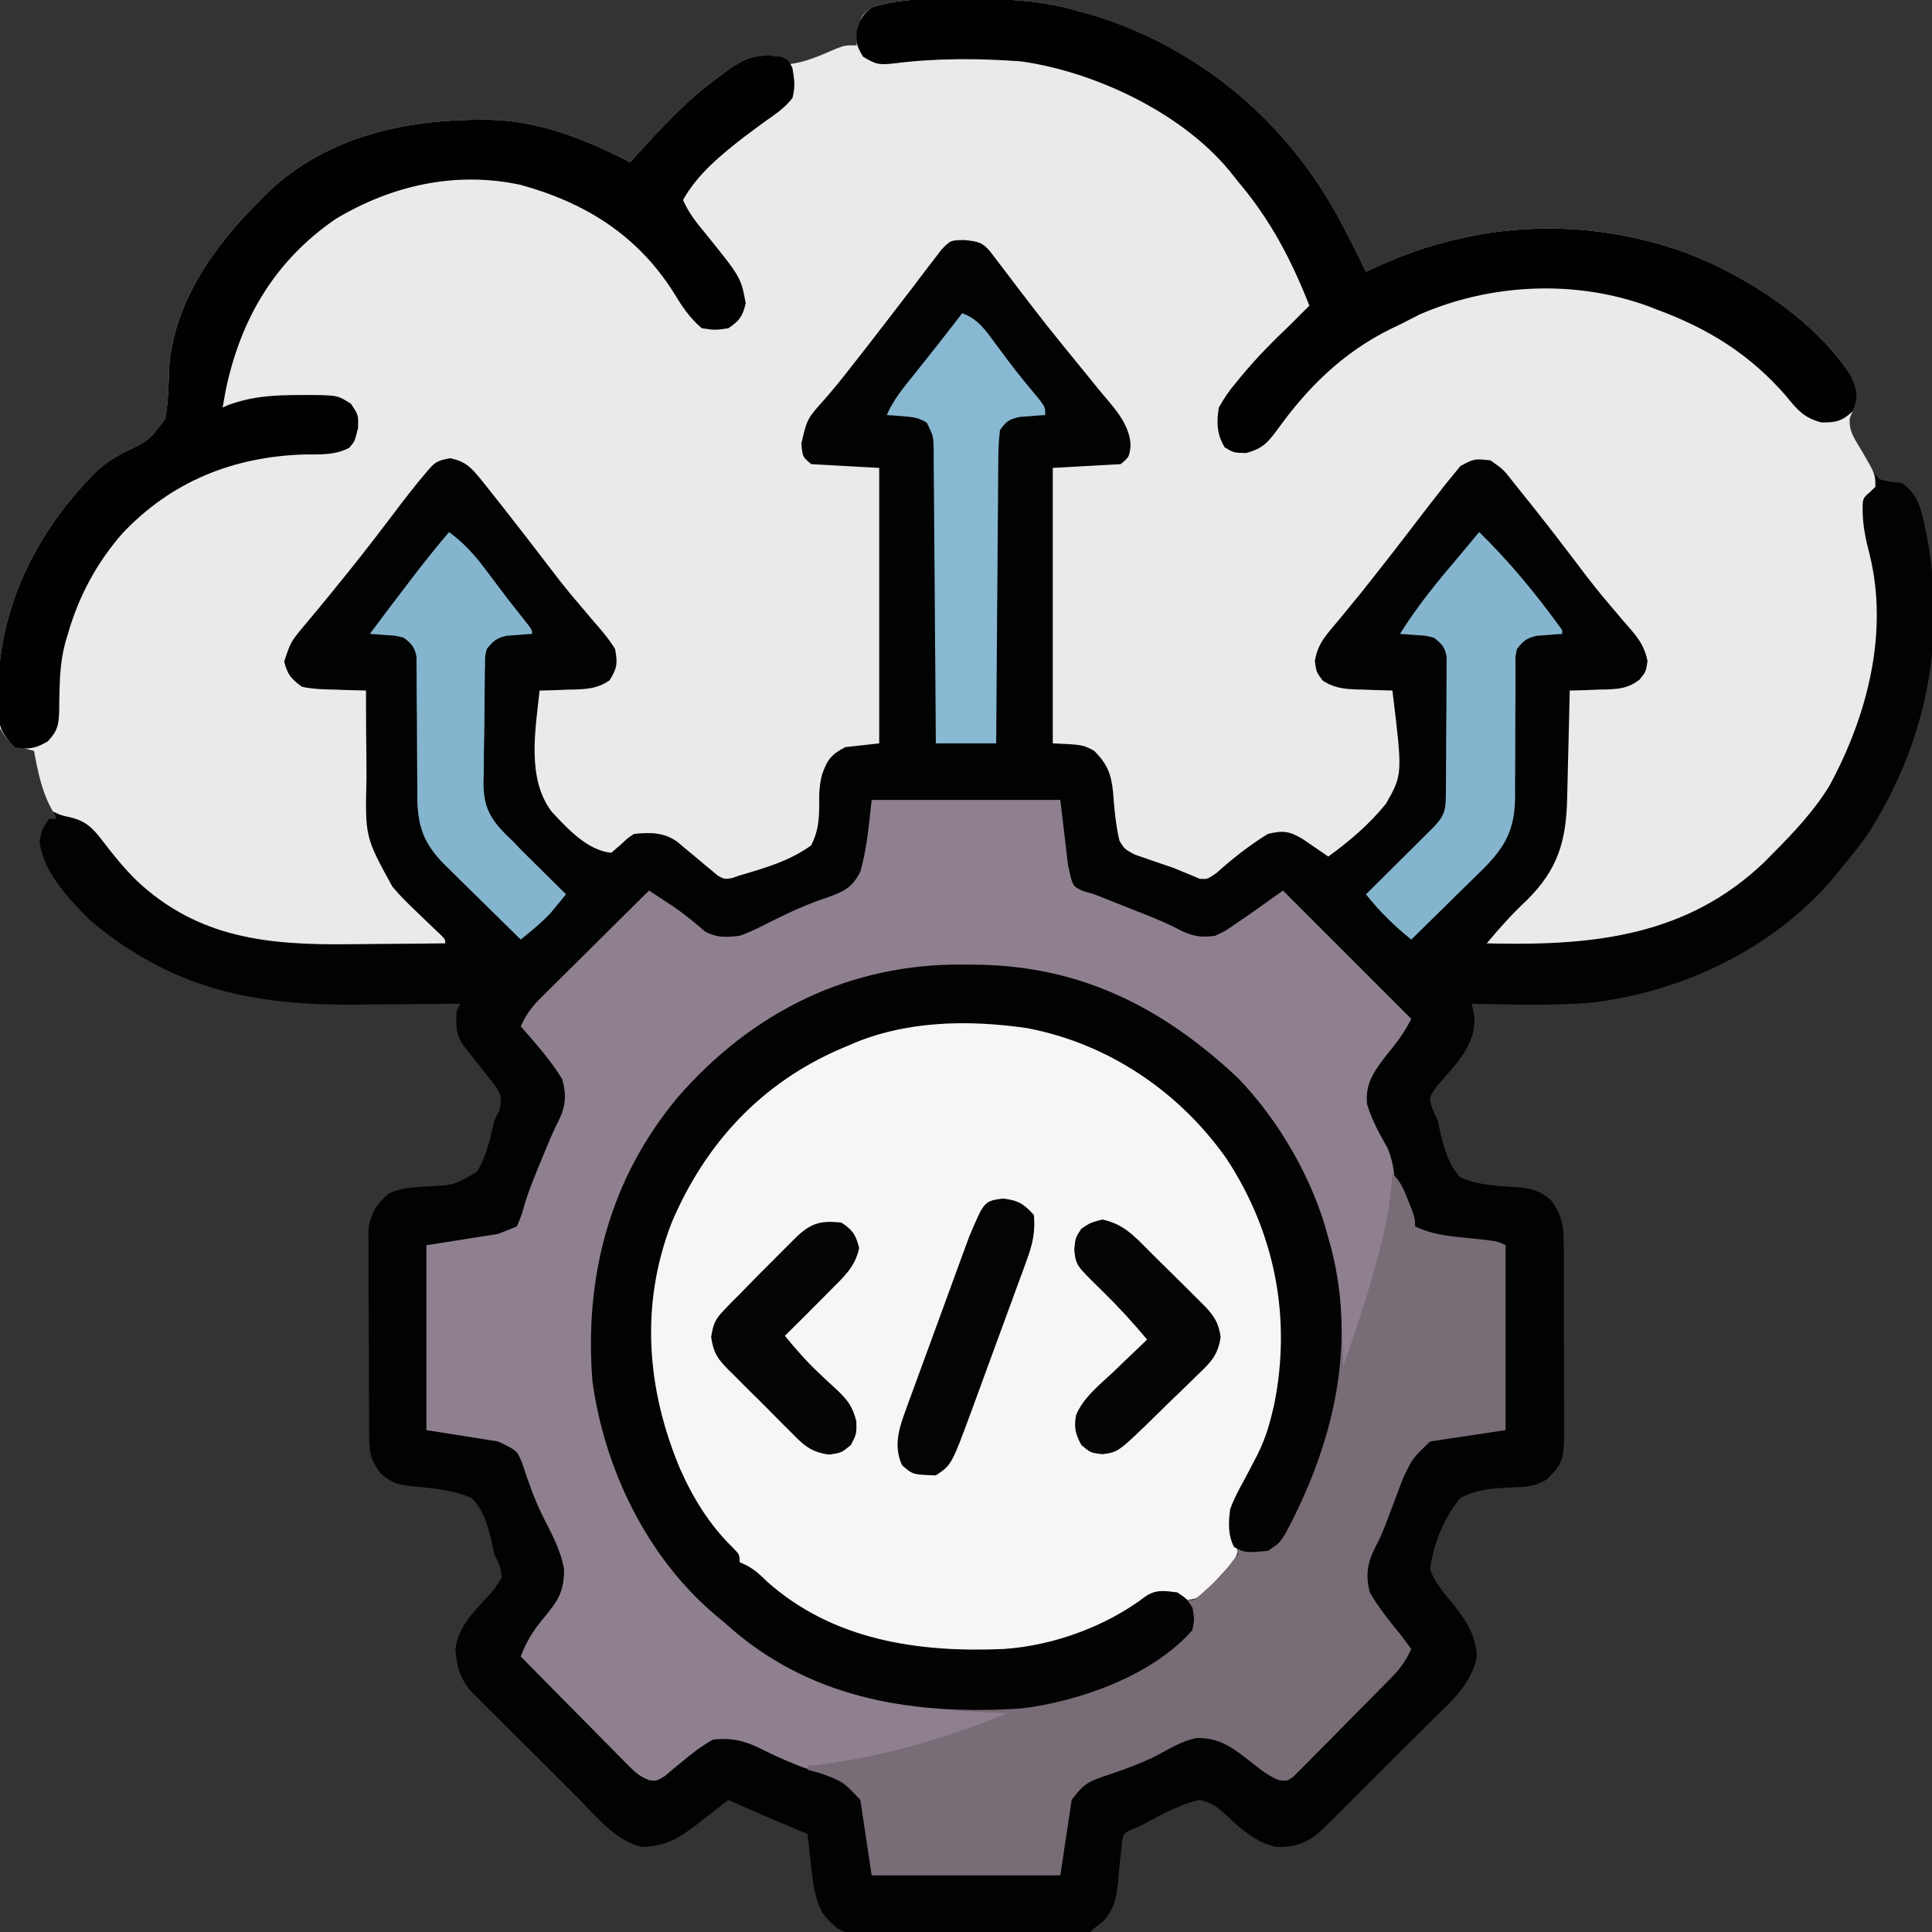 <?xml version="1.0" encoding="UTF-8"?>
<svg version="1.1" xmlns="http://www.w3.org/2000/svg" width="512" height="512">
<rect width="100%" height="100%" fill="#333333" stroke="none"/>
<path d="M0 0 C1.285 0.005 2.569 0.01 3.893 0.015 C12.897 0.126 21.081 0.735 29.75 3.312 C30.969 3.653 32.189 3.993 33.445 4.344 C61.593 12.898 84.938 32.684 98.766 58.508 C101.162 63.075 103.524 67.659 105.75 72.312 C106.766 71.842 107.782 71.371 108.828 70.887 C134.946 58.995 163.564 57.542 190.665 67.333 C206.778 73.526 224.84 85.175 234.375 100 C235.941 103.774 235.869 105.439 234.75 109.312 C234.495 109.882 234.24 110.452 233.977 111.039 C233.61 114.714 235.536 117.417 237.312 120.5 C237.816 121.462 237.816 121.462 238.33 122.443 C239.476 124.571 239.476 124.571 241.75 127.312 C244.75 128.041 244.75 128.041 247.75 128.312 C252.157 131.364 252.993 135.553 254 140.562 C254.251 141.799 254.251 141.799 254.508 143.06 C259.569 170.791 253.888 197.765 238.75 221.312 C236.558 224.449 234.226 227.397 231.75 230.312 C230.88 231.399 230.88 231.399 229.992 232.508 C214.039 251.666 189.151 263.514 164.569 266.115 C154.329 266.833 144.006 266.526 133.75 266.312 C133.977 267.344 134.204 268.375 134.438 269.438 C135.083 277.441 129.285 282.517 124.418 288.312 C122.391 291.184 122.391 291.184 123.367 294.207 C123.824 295.232 124.28 296.257 124.75 297.312 C125.166 299.175 125.166 299.175 125.59 301.074 C126.662 305.218 127.738 309.153 130.75 312.312 C135.369 314.399 140.319 314.594 145.316 314.891 C149.206 315.146 151.684 315.732 154.75 318.312 C157.533 322.158 158.131 324.854 158.154 329.568 C158.173 331.43 158.173 331.43 158.192 333.33 C158.19 334.677 158.187 336.024 158.184 337.371 C158.188 338.762 158.193 340.153 158.199 341.544 C158.208 344.455 158.206 347.366 158.196 350.277 C158.185 353.997 158.205 357.716 158.234 361.436 C158.252 364.308 158.252 367.179 158.246 370.05 C158.246 371.422 158.252 372.793 158.265 374.164 C158.368 387.495 158.368 387.495 153.75 392.312 C150.701 394.181 148.094 394.389 144.605 394.496 C139.731 394.695 135.096 394.914 130.75 397.312 C126.52 402.276 123.42 409.81 122.75 416.312 C124.2 420.091 126.772 422.881 129.312 426 C132.599 430.233 134.758 433.754 135.141 439.18 C133.756 446.742 128.088 451.395 122.848 456.578 C121.974 457.453 121.099 458.327 120.199 459.228 C117.883 461.541 115.56 463.847 113.235 466.15 C111.811 467.564 110.393 468.981 108.977 470.401 C106.252 473.133 103.52 475.857 100.785 478.578 C99.94 479.424 99.095 480.27 98.225 481.141 C97.434 481.922 96.643 482.704 95.828 483.509 C95.136 484.197 94.443 484.885 93.729 485.594 C90.066 488.774 86.881 489.886 81.953 489.758 C76.838 488.724 72.386 484.927 68.742 481.332 C66.344 479.193 64.894 478.081 61.75 477.312 C56.683 478.375 52.05 480.897 47.53 483.348 C45.75 484.312 45.75 484.312 43.581 485.159 C41.568 486.155 41.568 486.155 41.1 488.296 C41.027 489.092 40.954 489.887 40.879 490.707 C40.779 491.58 40.679 492.454 40.576 493.354 C40.402 495.189 40.23 497.025 40.061 498.861 C39.531 503.45 39.23 505.73 36.215 509.387 C35.401 510.022 34.588 510.658 33.75 511.312 C33.42 511.642 33.09 511.973 32.75 512.312 C30.722 512.433 28.689 512.483 26.657 512.505 C25.352 512.521 24.047 512.537 22.702 512.554 C21.265 512.566 19.828 512.576 18.391 512.586 C17.309 512.594 17.309 512.594 16.206 512.602 C12.388 512.629 8.569 512.648 4.751 512.663 C0.809 512.679 -3.133 512.724 -7.075 512.775 C-10.107 512.809 -13.139 512.82 -16.171 512.826 C-17.623 512.833 -19.076 512.848 -20.529 512.872 C-22.566 512.903 -24.603 512.9 -26.64 512.896 C-27.798 512.904 -28.956 512.912 -30.15 512.921 C-34.193 512.128 -35.657 510.436 -38.25 507.312 C-40.519 503.123 -40.866 498.668 -41.375 494 C-41.461 493.259 -41.548 492.519 -41.637 491.756 C-41.847 489.942 -42.05 488.127 -42.25 486.312 C-43.012 485.998 -43.774 485.683 -44.559 485.359 C-50.828 482.761 -57.065 480.108 -63.25 477.312 C-64.142 478.011 -65.034 478.71 -65.953 479.43 C-67.135 480.349 -68.318 481.268 -69.5 482.188 C-70.38 482.878 -70.38 482.878 -71.277 483.582 C-76.258 487.444 -79.556 489.484 -86.055 489.773 C-93.085 488.297 -98.454 481.414 -103.297 476.566 C-104.149 475.718 -105.002 474.87 -105.88 473.996 C-107.674 472.208 -109.466 470.416 -111.255 468.623 C-113.996 465.879 -116.749 463.149 -119.504 460.42 C-121.248 458.678 -122.992 456.935 -124.734 455.191 C-125.558 454.377 -126.382 453.562 -127.231 452.723 C-127.992 451.955 -128.754 451.188 -129.538 450.397 C-130.208 449.727 -130.879 449.057 -131.569 448.367 C-134.456 444.838 -135.204 441.893 -135.562 437.375 C-134.857 431.539 -130.784 427.535 -126.937 423.362 C-125.196 421.466 -125.196 421.466 -123.25 418.312 C-123.695 415.262 -123.695 415.262 -125.25 412.312 C-125.504 411.083 -125.758 409.853 -126.02 408.586 C-127.053 404.364 -128.125 400.466 -131.25 397.312 C-136.375 395.049 -141.86 394.68 -147.379 394.148 C-151.229 393.706 -152.155 393.388 -155.34 390.852 C-158.204 387.045 -158.382 385.114 -158.411 380.382 C-158.421 379.137 -158.43 377.892 -158.44 376.609 C-158.445 375.243 -158.449 373.877 -158.453 372.512 C-158.459 371.114 -158.465 369.716 -158.47 368.319 C-158.481 365.386 -158.487 362.453 -158.49 359.52 C-158.496 355.767 -158.52 352.015 -158.548 348.262 C-158.567 345.374 -158.572 342.485 -158.574 339.596 C-158.577 338.213 -158.585 336.83 -158.598 335.447 C-158.615 333.509 -158.611 331.57 -158.606 329.632 C-158.612 327.979 -158.612 327.979 -158.617 326.292 C-158.085 321.971 -156.459 319.33 -153.152 316.547 C-149.774 315.11 -146.988 314.96 -143.357 314.745 C-135.95 314.409 -135.95 314.409 -129.815 310.808 C-127.326 306.605 -126.306 302.042 -125.25 297.312 C-124.77 296.324 -124.291 295.335 -123.797 294.316 C-123.158 290.806 -123.51 290.361 -125.426 287.516 C-126.451 286.182 -127.497 284.864 -128.562 283.562 C-129.601 282.235 -130.639 280.907 -131.676 279.578 C-132.144 278.998 -132.612 278.419 -133.095 277.821 C-135.523 274.649 -135.414 272.242 -135.25 268.312 C-134.92 267.652 -134.59 266.993 -134.25 266.312 C-134.828 266.319 -135.407 266.326 -136.003 266.333 C-142.104 266.4 -148.205 266.445 -154.306 266.477 C-156.573 266.492 -158.841 266.513 -161.108 266.539 C-189.087 266.854 -210.424 262.507 -232.25 244.312 C-237.948 238.565 -244.689 231.663 -245.75 223.438 C-245.25 220.312 -245.25 220.312 -243.25 217.312 C-242.59 217.312 -241.93 217.312 -241.25 217.312 C-241.774 215.992 -241.774 215.992 -242.309 214.645 C-242.764 213.483 -243.219 212.322 -243.688 211.125 C-244.14 209.976 -244.592 208.828 -245.059 207.645 C-246.061 204.841 -246.77 202.241 -247.25 199.312 C-248.642 198.941 -248.642 198.941 -250.062 198.562 C-253.645 197.158 -254.458 196.644 -256.25 193.312 C-256.724 190.39 -256.724 187.518 -256.688 184.562 C-256.681 183.721 -256.674 182.879 -256.667 182.011 C-256.107 159.726 -245.947 140.319 -230.305 124.832 C-227.959 122.897 -226.142 121.626 -223.508 120.262 C-216.825 117.095 -216.825 117.095 -212.52 111.426 C-211.602 106.871 -211.581 102.26 -211.422 97.63 C-210.126 80.197 -199.231 65.152 -187.25 53.312 C-186.594 52.646 -185.938 51.98 -185.262 51.293 C-169.14 36 -147.867 31.768 -126.422 32.039 C-112.822 32.458 -101.227 37.186 -89.25 43.312 C-88.878 42.9 -88.507 42.487 -88.124 42.062 C-80.976 34.168 -73.977 26.507 -65.25 20.312 C-64.554 19.789 -63.858 19.266 -63.141 18.727 C-58.351 15.367 -55.086 14.608 -49.25 15.312 C-48.26 16.302 -48.26 16.302 -47.25 17.312 C-42.695 16.826 -38.728 14.934 -34.555 13.152 C-32.25 12.312 -32.25 12.312 -29.25 12.312 C-29.095 10.673 -29.095 10.673 -28.938 9 C-28.096 4.487 -28.096 4.487 -25.25 2.312 C-17.205 -0.321 -8.365 -0.038 0 0 Z " fill="#010202" transform="translate(256.25,-0.312)"/>
<path d="M0 0 C1.285 0.005 2.569 0.01 3.893 0.015 C12.897 0.126 21.081 0.735 29.75 3.312 C30.969 3.653 32.189 3.993 33.445 4.344 C61.593 12.898 84.938 32.684 98.766 58.508 C101.162 63.075 103.524 67.659 105.75 72.312 C106.766 71.842 107.782 71.371 108.828 70.887 C134.946 58.995 163.564 57.542 190.665 67.333 C206.778 73.526 224.84 85.175 234.375 100 C235.941 103.774 235.869 105.439 234.75 109.312 C234.497 109.895 234.245 110.478 233.984 111.078 C233.61 114.643 235.415 116.839 237.188 119.875 C240.75 126.017 240.75 126.017 240.75 129.312 C240.263 129.789 239.775 130.266 239.273 130.758 C237.331 132.415 237.331 132.415 237.375 136.188 C237.488 140.101 238.264 143.593 239.25 147.375 C244.314 168.113 238.551 190.167 228.562 208.562 C224.442 215.252 219.271 220.784 213.75 226.312 C212.946 227.128 212.141 227.944 211.312 228.785 C191.113 248.154 166.647 250.878 139.883 250.36 C139.179 250.344 138.475 250.329 137.75 250.312 C141.102 246.305 144.489 242.508 148.312 238.938 C156.631 230.717 158.822 223.211 159.066 211.73 C159.087 210.916 159.108 210.102 159.129 209.263 C159.194 206.676 159.254 204.088 159.312 201.5 C159.356 199.74 159.399 197.98 159.443 196.221 C159.55 191.918 159.652 187.615 159.75 183.312 C161.413 183.274 161.413 183.274 163.109 183.234 C164.573 183.178 166.036 183.121 167.5 183.062 C168.23 183.048 168.959 183.034 169.711 183.02 C173.245 182.859 175.373 182.598 178.228 180.44 C179.935 178.351 179.935 178.351 180.355 175.52 C179.49 170.934 177.095 168.444 174.062 165 C172.858 163.579 171.657 162.156 170.457 160.73 C169.839 160.001 169.221 159.272 168.584 158.521 C165.691 155.038 162.973 151.429 160.25 147.812 C155.773 141.909 151.219 136.076 146.562 130.312 C146.009 129.623 145.456 128.934 144.887 128.225 C142.237 124.782 142.237 124.782 138.75 122.312 C134.448 121.855 134.448 121.855 130.766 123.824 C129.892 124.901 129.892 124.901 129 126 C127.981 127.237 127.981 127.237 126.941 128.5 C126.218 129.428 125.495 130.356 124.75 131.312 C123.975 132.303 123.201 133.292 122.402 134.312 C120.716 136.485 119.046 138.669 117.383 140.859 C114.729 144.352 112.026 147.803 109.312 151.25 C108.863 151.825 108.414 152.4 107.951 152.993 C105.546 156.065 103.106 159.1 100.609 162.098 C100.099 162.72 99.59 163.342 99.064 163.983 C98.089 165.171 97.102 166.351 96.102 167.519 C93.945 170.17 92.791 172.08 92.199 175.469 C92.578 178.357 92.578 178.357 94.234 180.641 C97.7 182.944 100.965 182.984 105 183.062 C105.745 183.092 106.49 183.122 107.258 183.152 C109.088 183.223 110.919 183.27 112.75 183.312 C115.463 205.521 115.463 205.521 111.082 213.26 C106.684 218.726 101.415 223.203 95.75 227.312 C94.834 226.678 94.834 226.678 93.9 226.031 C92.693 225.207 92.693 225.207 91.461 224.367 C90.665 223.82 89.869 223.274 89.048 222.71 C85.509 220.558 83.806 220.334 79.75 221.312 C74.87 224.317 70.423 227.809 66.164 231.637 C63.75 233.312 63.75 233.312 61.75 233.223 C61.09 232.943 60.43 232.663 59.75 232.375 C58.986 232.064 58.221 231.754 57.434 231.434 C56.548 231.064 55.662 230.694 54.75 230.312 C53.627 229.932 52.504 229.552 51.348 229.16 C50.181 228.757 49.014 228.353 47.812 227.938 C46.71 227.559 45.608 227.18 44.473 226.789 C41.75 225.312 41.75 225.312 40.426 223.148 C39.407 218.875 39.045 214.565 38.715 210.195 C38.236 205.403 37.152 202.728 33.75 199.312 C30.771 197.679 30.771 197.679 22.75 197.312 C22.75 173.222 22.75 149.132 22.75 124.312 C28.69 123.983 34.63 123.653 40.75 123.312 C43.006 121.42 43.006 121.42 43.375 118.375 C43.138 112.294 38.414 107.816 34.75 103.312 C34.011 102.396 34.011 102.396 33.256 101.461 C30.517 98.069 27.763 94.69 25 91.316 C19.723 84.849 14.694 78.192 9.648 71.543 C9.022 70.724 8.395 69.906 7.75 69.062 C6.946 68.003 6.946 68.003 6.125 66.922 C3.984 64.416 2.758 64.313 -0.574 63.926 C-4.334 63.969 -4.334 63.969 -6.77 66.48 C-7.526 67.477 -8.283 68.473 -9.062 69.5 C-9.483 70.04 -9.903 70.581 -10.336 71.137 C-11.661 72.848 -12.955 74.579 -14.25 76.312 C-15.073 77.381 -15.899 78.447 -16.727 79.512 C-18.387 81.65 -20.035 83.796 -21.676 85.949 C-24.378 89.49 -27.123 92.997 -29.875 96.5 C-30.332 97.087 -30.79 97.674 -31.261 98.279 C-33.357 100.961 -35.479 103.574 -37.723 106.137 C-42.352 111.282 -42.352 111.282 -43.875 117.812 C-43.586 121.358 -43.586 121.358 -41.25 123.312 C-35.31 123.642 -29.37 123.972 -23.25 124.312 C-23.25 148.403 -23.25 172.493 -23.25 197.312 C-26.22 197.643 -29.19 197.972 -32.25 198.312 C-36.045 200.331 -37.009 201.629 -38.438 205.688 C-39.086 208.48 -39.235 210.776 -39.141 213.664 C-39.194 217.856 -39.419 220.513 -41.25 224.312 C-46.766 228.397 -53.719 230.426 -60.25 232.312 C-60.933 232.552 -61.617 232.792 -62.321 233.039 C-64.25 233.312 -64.25 233.312 -65.942 232.432 C-66.488 231.972 -67.035 231.513 -67.598 231.039 C-68.203 230.544 -68.808 230.049 -69.432 229.539 C-70.052 229.011 -70.673 228.482 -71.312 227.938 C-72.55 226.905 -73.791 225.876 -75.035 224.852 C-75.581 224.39 -76.126 223.928 -76.688 223.452 C-80.293 220.822 -83.963 220.876 -88.25 221.312 C-89.936 222.438 -89.936 222.438 -91.438 223.875 C-92.83 225.082 -92.83 225.082 -94.25 226.312 C-100.623 225.671 -105.909 219.859 -110.051 215.41 C-116.742 206.585 -114.353 193.695 -113.25 183.312 C-111.587 183.274 -111.587 183.274 -109.891 183.234 C-108.427 183.178 -106.964 183.121 -105.5 183.062 C-104.77 183.048 -104.041 183.034 -103.289 183.02 C-99.878 182.864 -97.602 182.546 -94.734 180.641 C-92.704 177.456 -92.536 176.043 -93.25 172.312 C-94.928 169.544 -96.994 167.179 -99.125 164.75 C-100.33 163.325 -101.533 161.9 -102.734 160.473 C-103.333 159.769 -103.932 159.065 -104.549 158.34 C-106.913 155.522 -109.154 152.619 -111.375 149.688 C-114.908 145.06 -118.467 140.455 -122.062 135.875 C-122.507 135.308 -122.951 134.74 -123.409 134.156 C-124.682 132.536 -125.963 130.922 -127.25 129.312 C-127.7 128.749 -128.151 128.186 -128.615 127.605 C-131.303 124.302 -132.73 122.631 -136.938 121.75 C-140.761 122.399 -141.176 122.985 -143.574 125.848 C-144.186 126.576 -144.798 127.304 -145.428 128.055 C-148.147 131.424 -150.779 134.849 -153.375 138.312 C-157.855 144.234 -162.426 150.063 -167.125 155.812 C-167.938 156.812 -167.938 156.812 -168.767 157.832 C-171.028 160.61 -173.301 163.372 -175.621 166.102 C-179.197 170.398 -179.197 170.398 -180.938 175.625 C-180.048 179.103 -179.129 180.152 -176.25 182.312 C-173.34 182.939 -170.469 183.008 -167.5 183.062 C-166.707 183.092 -165.914 183.122 -165.098 183.152 C-163.149 183.223 -161.199 183.27 -159.25 183.312 C-159.251 184.532 -159.252 185.752 -159.253 187.009 C-159.25 191.576 -159.207 196.141 -159.152 200.708 C-159.134 202.676 -159.127 204.645 -159.13 206.614 C-159.486 222.119 -159.486 222.119 -152.25 235.312 C-151.357 236.321 -151.357 236.321 -150.446 237.35 C-148.648 239.267 -146.791 241.077 -144.875 242.875 C-143.615 244.083 -142.357 245.292 -141.102 246.504 C-140.553 247.022 -140.005 247.539 -139.44 248.073 C-138.25 249.312 -138.25 249.312 -138.25 250.312 C-144.545 250.389 -150.839 250.441 -157.134 250.477 C-159.27 250.492 -161.405 250.513 -163.541 250.539 C-185.104 250.796 -203.675 249.037 -220.056 233.66 C-223.338 230.436 -226.141 226.971 -228.938 223.312 C-231.796 219.612 -233.476 217.828 -238.062 216.812 C-240.301 216.305 -240.301 216.305 -242.25 215.312 C-245.133 210.372 -246.197 204.882 -247.25 199.312 C-248.642 198.941 -248.642 198.941 -250.062 198.562 C-253.645 197.158 -254.458 196.644 -256.25 193.312 C-256.724 190.39 -256.724 187.518 -256.688 184.562 C-256.681 183.721 -256.674 182.879 -256.667 182.011 C-256.107 159.726 -245.947 140.319 -230.305 124.832 C-227.959 122.897 -226.142 121.626 -223.508 120.262 C-216.825 117.095 -216.825 117.095 -212.52 111.426 C-211.602 106.871 -211.581 102.26 -211.422 97.63 C-210.126 80.197 -199.231 65.152 -187.25 53.312 C-186.594 52.646 -185.938 51.98 -185.262 51.293 C-169.14 36 -147.867 31.768 -126.422 32.039 C-112.822 32.458 -101.227 37.186 -89.25 43.312 C-88.878 42.9 -88.507 42.487 -88.124 42.062 C-80.976 34.168 -73.977 26.507 -65.25 20.312 C-64.554 19.789 -63.858 19.266 -63.141 18.727 C-58.351 15.367 -55.086 14.608 -49.25 15.312 C-48.26 16.302 -48.26 16.302 -47.25 17.312 C-42.695 16.826 -38.728 14.934 -34.555 13.152 C-32.25 12.312 -32.25 12.312 -29.25 12.312 C-29.095 10.673 -29.095 10.673 -28.938 9 C-28.096 4.487 -28.096 4.487 -25.25 2.312 C-17.205 -0.321 -8.365 -0.038 0 0 Z " fill="#EBE9EB" transform="translate(256.25,-0.312)"/>
<path d="M0 0 C17.274 13.712 29.709 33.651 32.688 55.75 C34.183 75.885 31.065 95.683 19.688 112.75 C19.315 117.824 19.315 117.824 20.492 122.648 C20.688 124.75 20.688 124.75 18.738 127.512 C17.839 128.499 16.925 129.474 16 130.438 C15.109 131.411 14.219 132.384 13.301 133.387 C9.783 136.568 9.783 136.568 6.688 136.75 C6.027 136.42 5.367 136.09 4.688 135.75 C-1.399 134.862 -4.453 136.792 -9.531 140.027 C-27.202 150.972 -49.399 153.831 -69.736 149.719 C-82.131 146.737 -94.165 140.398 -104.312 132.75 C-105.192 132.098 -105.192 132.098 -106.09 131.434 C-122.259 118.564 -132.25 97.873 -135.312 77.75 C-137.506 54.127 -131.564 32.468 -116.875 13.75 C-86.531 -20.892 -37.458 -26.631 0 0 Z " fill="#F7F5F6" transform="translate(307.312,287.25)"/>
<path d="M0 0 C16.5 0 33 0 50 0 C50.99 8.415 50.99 8.415 52 17 C53.203 22.846 53.203 22.846 56.004 24.129 C57.487 24.56 57.487 24.56 59 25 C60.556 25.601 62.106 26.216 63.652 26.84 C64.941 27.351 64.941 27.351 66.256 27.873 C67.583 28.4 67.583 28.4 68.938 28.938 C69.819 29.285 70.7 29.632 71.607 29.99 C75.268 31.446 78.782 32.882 82.254 34.754 C85.503 36.228 87.468 36.461 91 36 C93.811 34.692 93.811 34.692 96.438 32.812 C97.766 31.925 97.766 31.925 99.121 31.02 C102.428 28.7 105.713 26.348 109 24 C120.22 35.22 131.44 46.44 143 58 C141.101 61.798 139.058 64.43 136.375 67.688 C133.17 71.851 130.729 75.187 131.285 80.605 C132.519 84.74 134.553 88.467 136.688 92.203 C140.756 101.589 137.482 112.91 134.875 122.25 C134.562 123.416 134.248 124.581 133.926 125.782 C131.393 135.022 128.442 144.061 125 153 C124.67 153 124.34 153 124 153 C123.991 152.398 123.981 151.795 123.972 151.174 C123.36 119.574 115.41 92.31 91.965 69.715 C68.081 48.87 40.902 43.051 10 45 C-0.748 46.201 -10.477 49.928 -20 55 C-21.017 55.536 -22.034 56.072 -23.082 56.625 C-30.386 60.676 -36.749 65.475 -43 71 C-43.636 71.552 -44.271 72.103 -44.926 72.672 C-56.628 83.54 -66.025 100.551 -70 116 C-70.276 116.927 -70.552 117.854 -70.836 118.809 C-77.67 144.924 -71.648 170.989 -58.781 194.07 C-56.177 198.353 -53.245 202.189 -50 206 C-49.419 206.726 -48.837 207.451 -48.238 208.199 C-33.769 225.581 -10.73 237.686 11.782 239.837 C20.837 240.503 29.926 240.739 39 241 C35.711 243.193 32.366 244.51 28.688 245.875 C27.975 246.14 27.263 246.404 26.53 246.677 C-10.158 260.09 -10.158 260.09 -25.124 253.49 C-26.511 252.844 -27.889 252.179 -29.255 251.491 C-33.677 249.313 -36.955 248.5 -42 249 C-45.051 250.658 -47.571 252.643 -50.234 254.859 C-51.023 255.504 -51.812 256.148 -52.625 256.812 C-53.36 257.438 -54.095 258.063 -54.852 258.707 C-57 260 -57 260 -58.922 259.771 C-61.359 258.867 -62.569 257.794 -64.392 255.949 C-65.032 255.308 -65.672 254.668 -66.332 254.008 C-67.011 253.313 -67.691 252.618 -68.391 251.902 C-69.095 251.193 -69.8 250.485 -70.526 249.754 C-72.774 247.489 -75.012 245.213 -77.25 242.938 C-78.773 241.4 -80.296 239.863 -81.82 238.326 C-85.555 234.559 -89.281 230.783 -93 227 C-91.481 222.967 -89.706 220.134 -86.938 216.812 C-83.24 212.352 -81.471 209.884 -81.52 203.879 C-82.365 198.815 -84.848 194.422 -87.129 189.875 C-89.425 185.267 -91.047 180.497 -92.664 175.609 C-94.024 172.386 -94.024 172.386 -99 170 C-105.27 169.01 -111.54 168.02 -118 167 C-118 150.83 -118 134.66 -118 118 C-111.73 117.01 -105.46 116.02 -99 115 C-96.525 114.01 -96.525 114.01 -94 113 C-92.649 109.664 -92.649 109.664 -91.949 107.047 C-90.685 102.989 -89.069 99.109 -87.438 95.188 C-87.132 94.446 -86.827 93.705 -86.512 92.941 C-85.358 90.158 -84.212 87.413 -82.836 84.73 C-81.025 80.982 -80.884 77.894 -82 74 C-85.098 68.926 -89.093 64.459 -93 60 C-91.654 57.001 -90.165 54.919 -87.835 52.608 C-87.195 51.968 -86.554 51.328 -85.895 50.668 C-85.205 49.989 -84.515 49.309 -83.805 48.609 C-83.097 47.905 -82.39 47.2 -81.661 46.474 C-79.404 44.228 -77.139 41.989 -74.875 39.75 C-73.342 38.227 -71.809 36.704 -70.277 35.18 C-66.523 31.448 -62.764 27.722 -59 24 C-57.584 24.927 -56.17 25.857 -54.758 26.789 C-53.97 27.307 -53.183 27.825 -52.372 28.358 C-49.464 30.371 -46.788 32.584 -44.117 34.898 C-40.888 36.579 -38.605 36.381 -35 36 C-32.122 34.988 -29.458 33.648 -26.75 32.25 C-21.791 29.782 -16.97 27.526 -11.688 25.812 C-7.448 24.316 -5.093 23.186 -3 19 C-1.225 12.756 -0.717 6.457 0 0 Z " fill="#8F808F" transform="translate(231,212)"/>
<path d="M0 0 C1.909 0.016 1.909 0.016 3.856 0.033 C31.277 0.498 52.857 11.473 72.688 30.125 C83.555 41.392 92.695 57.137 96.562 72.375 C96.959 73.835 96.959 73.835 97.363 75.324 C99.883 85.607 100.255 95.83 100.562 106.375 C104.222 95.913 107.721 85.439 110.438 74.688 C110.64 73.9 110.843 73.113 111.052 72.302 C112.424 66.69 113.117 61.131 113.562 55.375 C115.818 57.631 116.528 59.421 117.688 62.375 C118.041 63.262 118.394 64.149 118.758 65.062 C119.562 67.375 119.562 67.375 119.562 69.375 C124.054 71.518 128.367 71.961 133.25 72.438 C141.319 73.253 141.319 73.253 143.562 74.375 C143.562 90.545 143.562 106.715 143.562 123.375 C136.963 124.365 130.363 125.355 123.562 126.375 C118.896 130.851 118.896 130.851 116.43 136.027 C116.098 136.887 115.767 137.746 115.426 138.631 C115.1 139.516 114.774 140.401 114.438 141.312 C113.771 143.073 113.101 144.832 112.43 146.59 C112.115 147.419 111.801 148.248 111.477 149.102 C110.562 151.375 110.562 151.375 108.863 154.742 C106.859 158.799 106.464 161.969 107.562 166.375 C109.884 170.341 112.646 173.834 115.562 177.375 C116.569 178.703 117.572 180.035 118.562 181.375 C117.239 184.298 115.796 186.403 113.553 188.691 C112.946 189.314 112.338 189.938 111.712 190.58 C111.057 191.241 110.402 191.901 109.727 192.582 C108.713 193.609 108.713 193.609 107.679 194.657 C106.251 196.1 104.82 197.539 103.387 198.976 C101.19 201.185 99.013 203.411 96.836 205.639 C95.446 207.038 94.056 208.435 92.664 209.832 C92.013 210.503 91.362 211.173 90.691 211.864 C90.077 212.472 89.463 213.08 88.831 213.706 C88.295 214.247 87.759 214.788 87.207 215.345 C85.562 216.375 85.562 216.375 83.54 216.169 C80.486 214.943 78.057 212.902 75.5 210.875 C71.102 207.415 67.601 204.88 61.75 204.965 C57.831 205.7 54.525 207.785 51.039 209.656 C46.466 211.917 41.745 213.59 36.906 215.194 C32.544 216.717 31.482 217.482 28.562 221.375 C27.573 227.975 26.582 234.575 25.562 241.375 C9.062 241.375 -7.438 241.375 -24.438 241.375 C-25.922 231.475 -25.922 231.475 -27.438 221.375 C-31.936 216.611 -31.936 216.611 -37.25 214.562 C-38.04 214.329 -38.83 214.096 -39.645 213.855 C-40.236 213.697 -40.828 213.538 -41.438 213.375 C-41.438 213.045 -41.438 212.715 -41.438 212.375 C-40.322 212.263 -40.322 212.263 -39.184 212.148 C-21.697 210.043 -4.707 205.034 11.562 198.375 C10.964 198.355 10.366 198.335 9.749 198.315 C-17.882 197.354 -42.148 193.128 -63.438 174.375 C-64.268 173.688 -65.098 173.001 -65.953 172.293 C-84.036 156.9 -95.242 133.733 -98.438 110.375 C-100.603 82.601 -93.829 56.761 -75.84 35.188 C-56.132 12.509 -30.177 -0.353 0 0 Z M-30.438 20.375 C-31.096 20.654 -31.755 20.933 -32.433 21.22 C-54.182 30.517 -68.77 46.979 -78.25 68.438 C-86.704 90.229 -85.143 112.407 -76.188 133.688 C-73.125 140.586 -69.195 146.507 -64.438 152.375 C-63.674 153.406 -62.911 154.438 -62.125 155.5 C-47.971 170.641 -27.146 181.911 -6.211 182.676 C13.043 182.89 32.014 180.65 47.891 168.609 C50.633 166.585 53.274 167.14 56.562 167.375 C57.212 167.61 57.862 167.844 58.531 168.086 C60.663 168.613 60.663 168.613 62.562 167.117 C68.053 162.167 68.053 162.167 72.562 156.375 C72.359 154.469 72.359 154.469 71.562 152.375 C71.053 145.872 72.229 142.066 75.375 136.438 C76.117 135.029 76.856 133.619 77.59 132.207 C77.938 131.541 78.286 130.876 78.644 130.19 C80.416 126.688 81.647 123.183 82.562 119.375 C82.765 118.549 82.967 117.722 83.176 116.871 C87.74 94.548 83.787 72.65 71.851 53.322 C58.772 33.557 39.748 21.575 16.865 16.001 C11.188 14.925 5.578 14.843 -0.188 14.875 C-1.419 14.881 -2.65 14.888 -3.919 14.895 C-13.698 15.09 -21.493 16.384 -30.438 20.375 Z " fill="#786C77" transform="translate(255.438,255.625)"/>
<path d="M0 0 C1.909 0.016 1.909 0.016 3.856 0.033 C31.277 0.498 52.857 11.473 72.688 30.125 C83.568 41.406 92.667 57.13 96.562 72.375 C96.838 73.348 97.114 74.321 97.398 75.324 C104.094 101.768 97.727 127.405 85.176 150.863 C83.562 153.375 83.562 153.375 80.562 155.375 C74.595 155.908 74.595 155.908 71.625 154.375 C69.921 151.167 70.125 147.892 70.562 144.375 C71.551 141.562 72.923 139.036 74.375 136.438 C75.117 135.029 75.856 133.619 76.59 132.207 C76.938 131.541 77.286 130.876 77.644 130.19 C79.416 126.688 80.647 123.183 81.562 119.375 C81.765 118.549 81.967 117.722 82.176 116.871 C86.9 93.765 82.493 71.029 69.562 51.375 C57.065 33.656 38.255 20.911 16.781 16.849 C1.047 14.532 -15.816 14.852 -30.438 21.375 C-31.096 21.654 -31.755 21.933 -32.433 22.22 C-53.535 31.24 -68.474 47.284 -77.438 68.375 C-85.842 90.09 -84.097 112.516 -75.188 133.688 C-71.74 141.455 -67.333 148.595 -61.199 154.547 C-59.438 156.375 -59.438 156.375 -59.438 158.375 C-58.843 158.642 -58.249 158.909 -57.637 159.184 C-55.398 160.396 -54.037 161.642 -52.25 163.438 C-34.677 179.109 -12.055 182.356 10.562 181.375 C23.551 180.499 37.428 175.503 47.891 167.621 C50.722 165.511 53.179 165.952 56.562 166.375 C59 168 59 168 60.562 170.375 C61.125 173.312 61.125 173.312 60.562 176.375 C50.037 188.377 30.826 195.215 15.27 197.133 C-12.477 198.946 -39.355 194.975 -61.109 176.426 C-61.878 175.749 -62.646 175.072 -63.438 174.375 C-64.268 173.688 -65.098 173.001 -65.953 172.293 C-84.036 156.9 -95.242 133.733 -98.438 110.375 C-100.603 82.601 -93.829 56.761 -75.84 35.188 C-56.132 12.509 -30.177 -0.353 0 0 Z " fill="#030303" transform="translate(255.438,255.625)"/>
<path d="M0 0 C2 1 2 1 3 3 C3.531 6.237 3.805 7.937 3 11 C1.03 13.513 -1.387 15.194 -4 17 C-5.274 17.933 -6.545 18.87 -7.812 19.812 C-8.474 20.304 -9.135 20.795 -9.816 21.301 C-16.041 26.145 -22.089 31.067 -26 38 C-24.513 41.323 -22.587 43.844 -20.25 46.625 C-10.647 58.506 -10.647 58.506 -9.375 65.375 C-10.193 68.811 -11.053 70.036 -14 72 C-17.5 72.5 -17.5 72.5 -21 72 C-24.192 69.299 -26.229 66.249 -28.375 62.688 C-37.947 47.461 -51.713 38.763 -69 34 C-86.202 30.29 -103.113 34.086 -118 43 C-134.19 54.074 -143.353 69.668 -147.25 88.75 C-147.508 90.165 -147.761 91.581 -148 93 C-147.51 92.783 -147.02 92.567 -146.516 92.344 C-140.221 90 -134.267 89.697 -127.625 89.688 C-126.745 89.682 -125.865 89.677 -124.958 89.672 C-117.558 89.751 -117.558 89.751 -114 92 C-112 95 -112 95 -112.125 98.5 C-113 102 -113 102 -114.469 103.691 C-118.334 105.69 -122.085 105.4 -126.375 105.438 C-145.136 106.029 -161.577 112.56 -174.623 126.418 C-181.36 134.156 -186.212 143.133 -189 153 C-189.317 154.031 -189.317 154.031 -189.641 155.082 C-190.635 158.797 -191.044 162.364 -191.164 166.199 C-191.191 166.956 -191.218 167.714 -191.245 168.494 C-191.289 170.016 -191.311 171.538 -191.307 173.061 C-191.408 176.914 -191.655 178.637 -194.352 181.477 C-197.612 183.352 -199.301 183.708 -203 183 C-206.045 180.192 -207.251 177.975 -207.531 173.918 C-207.548 172.341 -207.536 170.764 -207.5 169.188 C-207.489 168.35 -207.477 167.513 -207.466 166.65 C-206.785 144.379 -196.701 125.01 -181.055 109.52 C-178.709 107.585 -176.892 106.313 -174.258 104.949 C-167.575 101.782 -167.575 101.782 -163.27 96.113 C-162.352 91.559 -162.331 86.948 -162.172 82.318 C-160.876 64.885 -149.981 49.84 -138 38 C-137.344 37.334 -136.688 36.667 -136.012 35.98 C-119.89 20.687 -98.617 16.455 -77.172 16.727 C-63.572 17.145 -51.977 21.874 -40 28 C-39.628 27.587 -39.257 27.175 -38.874 26.75 C-31.726 18.855 -24.727 11.194 -16 5 C-15.304 4.477 -14.608 3.953 -13.891 3.414 C-9.108 0.058 -5.832 -0.791 0 0 Z " fill="#010101" transform="translate(207,15)"/>
<path d="M0 0 C1.285 0.005 2.569 0.01 3.893 0.015 C12.897 0.126 21.081 0.735 29.75 3.312 C30.969 3.653 32.189 3.993 33.445 4.344 C61.593 12.898 84.938 32.684 98.766 58.508 C101.162 63.075 103.524 67.659 105.75 72.312 C106.766 71.842 107.782 71.371 108.828 70.887 C134.946 58.995 163.564 57.542 190.665 67.333 C206.778 73.526 224.84 85.175 234.375 100 C235.947 103.787 236.227 105.488 234.75 109.312 C231.874 111.935 230.311 112.323 226.418 112.25 C221.873 111.088 220.008 108.887 217.188 105.375 C207.543 94.234 196.538 87.411 182.75 82.312 C181.928 81.997 181.105 81.681 180.258 81.355 C160.904 74.365 138.664 75.476 119.875 83.688 C118.158 84.546 116.45 85.421 114.75 86.312 C113.873 86.73 112.997 87.148 112.094 87.578 C99.615 93.817 90.39 102.866 82.327 114.093 C79.637 117.679 78.473 119.109 74.02 120.363 C70.75 120.312 70.75 120.312 68.312 118.875 C66.19 115.395 66.133 112.249 66.75 108.312 C68.161 105.818 69.368 104.007 71.188 101.875 C71.638 101.32 72.088 100.765 72.552 100.193 C76.633 95.247 81.096 90.719 85.75 86.312 C86.774 85.295 87.796 84.275 88.812 83.25 C89.452 82.611 90.091 81.971 90.75 81.312 C85.879 68.963 80.364 58.453 71.75 48.312 C70.974 47.337 70.198 46.361 69.398 45.355 C56.601 30.043 33.879 19.363 14.41 16.586 C3.223 15.75 -8.244 15.689 -19.375 17.125 C-23.342 17.525 -23.965 17.485 -27.562 15.312 C-29.25 12.312 -29.25 12.312 -29.25 8.688 C-28.254 5.327 -27.896 4.387 -25.25 2.312 C-17.205 -0.321 -8.365 -0.038 0 0 Z " fill="#010101" transform="translate(256.25,-0.312)"/>
<path d="M0 0 C8.07 7.869 15.43 16.842 22 26 C22 26.33 22 26.66 22 27 C21.078 27.056 21.078 27.056 20.137 27.113 C18.924 27.212 18.924 27.212 17.688 27.312 C16.887 27.371 16.086 27.429 15.262 27.488 C12.526 28.107 11.723 28.815 10 31 C9.557 33.144 9.557 33.144 9.631 35.544 C9.624 36.462 9.617 37.38 9.61 38.326 C9.616 39.317 9.623 40.307 9.629 41.328 C9.612 43.428 9.594 45.529 9.576 47.629 C9.566 50.938 9.562 54.247 9.564 57.556 C9.561 60.751 9.533 63.946 9.504 67.141 C9.512 68.123 9.52 69.106 9.529 70.118 C9.437 78.595 7.143 83.2 1.04 89.3 C0.558 89.767 0.075 90.234 -0.422 90.715 C-0.927 91.215 -1.432 91.716 -1.952 92.232 C-3.544 93.808 -5.147 95.373 -6.75 96.938 C-7.841 98.013 -8.93 99.089 -10.02 100.166 C-12.672 102.785 -15.333 105.395 -18 108 C-22.526 104.322 -26.394 100.589 -30 96 C-29.399 95.405 -28.799 94.809 -28.18 94.196 C-25.955 91.988 -23.732 89.777 -21.51 87.565 C-20.548 86.608 -19.584 85.651 -18.62 84.696 C-17.235 83.323 -15.854 81.947 -14.473 80.57 C-13.64 79.743 -12.807 78.915 -11.949 78.063 C-9.258 75.214 -8.874 73.682 -8.839 69.873 C-8.829 69.022 -8.82 68.171 -8.81 67.294 C-8.803 65.913 -8.803 65.913 -8.797 64.504 C-8.788 63.087 -8.788 63.087 -8.78 61.642 C-8.77 59.642 -8.764 57.642 -8.76 55.642 C-8.75 52.578 -8.719 49.515 -8.688 46.451 C-8.681 44.51 -8.676 42.57 -8.672 40.629 C-8.66 39.71 -8.647 38.791 -8.634 37.845 C-8.637 36.99 -8.64 36.136 -8.644 35.256 C-8.64 34.505 -8.636 33.754 -8.633 32.98 C-9.103 30.447 -9.994 29.569 -12 28 C-14.272 27.427 -14.272 27.427 -16.688 27.312 C-17.496 27.247 -18.304 27.181 -19.137 27.113 C-19.752 27.076 -20.366 27.039 -21 27 C-16.304 19.44 -10.756 12.76 -5 6 C-3.329 4.004 -1.664 2.002 0 0 Z " fill="#85B5CE" transform="translate(392,141)"/>
<path d="M0 0 C3.997 2.938 6.947 6.227 9.875 10.188 C10.744 11.343 11.614 12.498 12.484 13.652 C12.908 14.218 13.331 14.784 13.768 15.367 C16.067 18.414 18.45 21.398 20.82 24.391 C22 26 22 26 22 27 C21.078 27.056 21.078 27.056 20.137 27.113 C18.924 27.212 18.924 27.212 17.688 27.312 C16.887 27.371 16.086 27.429 15.262 27.488 C12.535 28.105 11.734 28.84 10 31 C9.522 32.972 9.522 32.972 9.548 35.161 C9.526 35.996 9.504 36.831 9.481 37.691 C9.474 38.591 9.468 39.491 9.461 40.418 C9.449 41.349 9.436 42.28 9.423 43.24 C9.404 45.213 9.393 47.186 9.389 49.158 C9.375 52.16 9.308 55.157 9.238 58.158 C9.226 60.078 9.217 61.998 9.211 63.918 C9.184 64.808 9.158 65.698 9.13 66.615 C9.197 72.852 10.864 75.91 15.235 80.332 C15.817 80.883 16.4 81.433 17 82 C17.686 82.724 18.373 83.448 19.08 84.193 C19.63 84.738 20.18 85.283 20.746 85.844 C21.355 86.45 21.964 87.055 22.592 87.68 C23.201 88.28 23.81 88.881 24.438 89.5 C25.392 90.447 25.392 90.447 26.365 91.414 C27.908 92.945 29.454 94.473 31 96 C30.132 97.068 29.255 98.129 28.375 99.188 C27.888 99.779 27.4 100.371 26.898 100.98 C24.45 103.585 21.777 105.748 19 108 C15.627 104.702 12.265 101.393 8.911 98.076 C7.77 96.95 6.627 95.827 5.48 94.707 C3.827 93.09 2.184 91.464 0.543 89.836 C0.033 89.342 -0.476 88.848 -1.001 88.339 C-6.696 82.646 -8.33 78.098 -8.415 70.231 C-8.412 69.244 -8.409 68.256 -8.406 67.238 C-8.417 66.211 -8.428 65.183 -8.439 64.124 C-8.485 59.742 -8.496 55.36 -8.511 50.977 C-8.527 47.772 -8.56 44.568 -8.594 41.363 C-8.591 40.37 -8.588 39.376 -8.585 38.352 C-8.595 37.431 -8.605 36.509 -8.615 35.56 C-8.617 34.75 -8.619 33.939 -8.621 33.105 C-9.092 30.486 -9.916 29.607 -12 28 C-14.272 27.427 -14.272 27.427 -16.688 27.312 C-17.9 27.214 -17.9 27.214 -19.137 27.113 C-19.752 27.076 -20.366 27.039 -21 27 C-17.347 22.098 -13.657 17.226 -9.938 12.375 C-9.526 11.837 -9.115 11.299 -8.692 10.745 C-5.88 7.086 -2.972 3.529 0 0 Z " fill="#85B5CE" transform="translate(119,141)"/>
<path d="M0 0 C4.164 1.528 6.226 4.543 8.75 8 C9.627 9.174 10.504 10.347 11.383 11.52 C11.819 12.104 12.255 12.689 12.704 13.292 C15.237 16.631 17.928 19.846 20.602 23.074 C22 25 22 25 22 27 C21.078 27.056 21.078 27.056 20.137 27.113 C18.924 27.212 18.924 27.212 17.688 27.312 C16.887 27.371 16.086 27.429 15.262 27.488 C12.414 28.133 11.688 28.606 10 31 C9.69 33.727 9.563 36.23 9.568 38.96 C9.557 39.77 9.547 40.58 9.537 41.414 C9.507 44.093 9.497 46.771 9.488 49.449 C9.471 51.306 9.453 53.162 9.434 55.019 C9.386 59.907 9.357 64.794 9.33 69.682 C9.301 74.669 9.254 79.656 9.209 84.643 C9.123 94.428 9.057 104.214 9 114 C3.72 114 -1.56 114 -7 114 C-7.015 111.501 -7.029 109.003 -7.044 106.428 C-7.094 98.182 -7.161 89.936 -7.236 81.69 C-7.28 76.689 -7.32 71.689 -7.346 66.688 C-7.372 61.864 -7.413 57.04 -7.463 52.216 C-7.48 50.373 -7.491 48.531 -7.498 46.688 C-7.507 44.112 -7.535 41.536 -7.568 38.96 C-7.566 38.194 -7.565 37.429 -7.563 36.641 C-7.62 32.586 -7.62 32.586 -9.386 29.035 C-11.509 27.674 -13.184 27.494 -15.688 27.312 C-16.9 27.214 -16.9 27.214 -18.137 27.113 C-18.752 27.076 -19.366 27.039 -20 27 C-18.273 22.957 -15.54 19.712 -12.812 16.312 C-11.823 15.067 -10.833 13.82 -9.844 12.574 C-9.36 11.968 -8.877 11.361 -8.379 10.736 C-6.506 8.379 -4.658 6.003 -2.812 3.625 C-2.262 2.916 -1.712 2.207 -1.145 1.477 C-0.767 0.989 -0.389 0.502 0 0 Z " fill="#88B8D2" transform="translate(255,83)"/>
<path d="M0 0 C3.003 2.002 3.815 3.259 4.688 6.75 C3.623 11.784 0.565 14.418 -3 18 C-3.498 18.505 -3.996 19.01 -4.509 19.53 C-7.98 23.047 -11.48 26.532 -15 30 C-12.143 33.492 -9.252 36.8 -5.965 39.891 C-5.427 40.403 -4.889 40.915 -4.335 41.442 C-3.253 42.465 -2.159 43.476 -1.052 44.472 C1.76 47.148 2.974 48.898 3.949 52.691 C4 56 4 56 2.5 58.938 C0 61 0 61 -3.244 61.483 C-8.251 60.839 -10.16 58.857 -13.59 55.34 C-14.179 54.757 -14.769 54.174 -15.376 53.574 C-16.614 52.341 -17.843 51.099 -19.064 49.849 C-20.932 47.943 -22.835 46.077 -24.744 44.213 C-25.945 43.007 -27.144 41.8 -28.34 40.59 C-28.908 40.035 -29.477 39.481 -30.063 38.91 C-32.915 35.937 -33.922 34.531 -34.538 30.331 C-33.972 26.83 -33.485 25.6 -31.047 23.117 C-30.087 22.115 -30.087 22.115 -29.107 21.093 C-28.412 20.402 -27.717 19.712 -27 19 C-26.299 18.276 -25.599 17.552 -24.877 16.806 C-22.689 14.556 -20.474 12.338 -18.25 10.125 C-17.119 8.988 -17.119 8.988 -15.965 7.828 C-15.239 7.104 -14.513 6.379 -13.766 5.633 C-13.114 4.982 -12.462 4.331 -11.79 3.661 C-7.84 -0.004 -5.314 -0.559 0 0 Z " fill="#050505" transform="translate(223,324)"/>
<path d="M0 0 C5.553 1.164 8.371 4.272 12.305 8.232 C14.114 10.053 15.947 11.848 17.781 13.645 C20.447 16.272 23.109 18.903 25.75 21.555 C26.304 22.11 26.859 22.666 27.43 23.238 C29.829 25.852 30.839 27.566 31.351 31.104 C30.739 35.871 28.614 37.989 25.258 41.148 C24.685 41.713 24.113 42.278 23.523 42.86 C21.698 44.653 19.85 46.42 18 48.188 C16.763 49.398 15.527 50.61 14.293 51.824 C4.263 61.632 4.263 61.632 0 62.188 C-3.125 61.812 -3.125 61.812 -5.562 59.75 C-7.144 56.777 -7.538 55.165 -6.969 51.861 C-5.025 47.143 -0.71 43.807 2.938 40.375 C4.219 39.135 4.219 39.135 5.525 37.869 C7.629 35.836 9.745 33.818 11.875 31.812 C7.981 27.137 3.918 22.747 -0.438 18.5 C-6.984 12.111 -6.984 12.111 -7.438 7.938 C-7.125 4.812 -7.125 4.812 -5.562 2.438 C-3.125 0.812 -3.125 0.812 0 0 Z " fill="#050505" transform="translate(292.125,323.188)"/>
<path d="M0 0 C3.977 0.468 5.525 1.4 8.188 4.375 C8.565 8.691 7.878 11.97 6.399 16.01 C6.008 17.091 5.618 18.172 5.215 19.286 C4.787 20.44 4.359 21.593 3.918 22.781 C3.481 23.979 3.044 25.177 2.594 26.412 C1.67 28.942 0.742 31.47 -0.193 33.997 C-1.385 37.221 -2.566 40.45 -3.743 43.68 C-4.873 46.778 -6.009 49.873 -7.145 52.969 C-7.567 54.122 -7.989 55.275 -8.423 56.464 C-13.657 70.605 -13.657 70.605 -17.812 73.375 C-23.915 73.157 -23.915 73.157 -26.75 70.688 C-28.944 65.911 -27.758 61.475 -26.024 56.724 C-25.633 55.64 -25.243 54.555 -24.84 53.438 C-24.412 52.281 -23.984 51.125 -23.543 49.934 C-22.888 48.133 -22.888 48.133 -22.219 46.296 C-21.295 43.762 -20.367 41.229 -19.432 38.698 C-18.239 35.465 -17.058 32.228 -15.882 28.988 C-14.754 25.885 -13.617 22.784 -12.48 19.684 C-12.058 18.525 -11.636 17.367 -11.202 16.173 C-10.601 14.551 -10.601 14.551 -9.989 12.896 C-9.64 11.948 -9.292 11.001 -8.933 10.024 C-4.975 0.663 -4.975 0.663 0 0 Z " fill="#040404" transform="translate(265.812,317.625)"/>
</svg>
